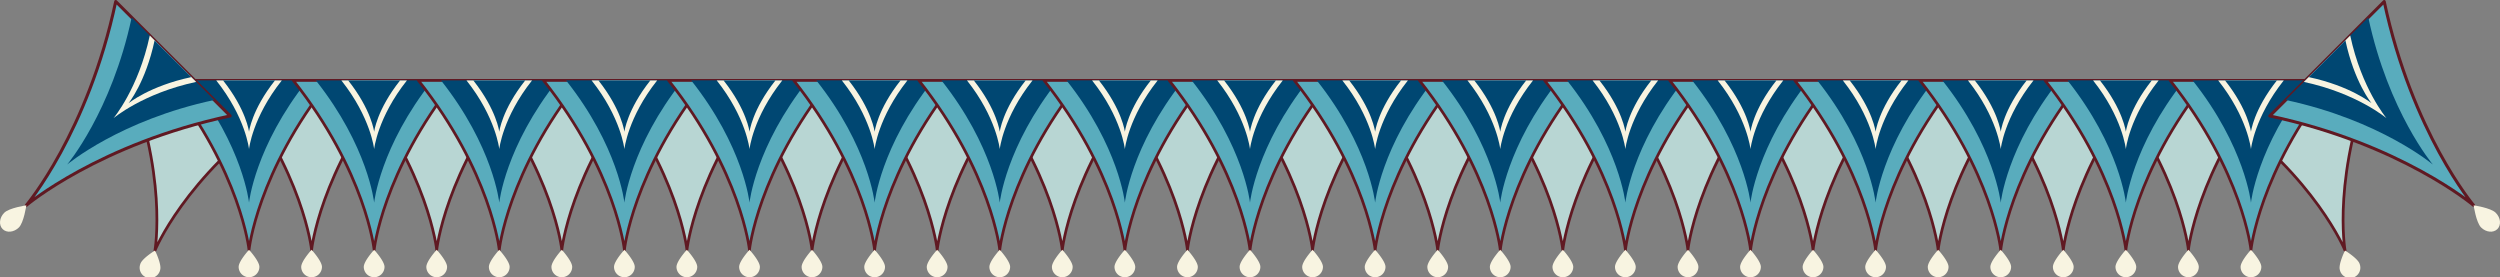 <svg xmlns="http://www.w3.org/2000/svg" viewBox="0 0 1258.55 139.58"><rect x="0" y="0" width="1258.55" height="139.58" fill="#808080" stroke="none"/><defs><style>.cls-1{fill:#b8d6d3;}.cls-1,.cls-3,.cls-5{stroke:#601922;stroke-linecap:round;stroke-linejoin:round;}.cls-1,.cls-3{stroke-width:1.39px;}.cls-2{fill:#f8f4e1;}.cls-3,.cls-5{fill:#59acbd;}.cls-4{fill:#004772;}.cls-5{stroke-width:1.54px;}</style></defs><g id="图层_2" data-name="图层 2"><g id="文件图层"><path class="cls-1" d="M140.69,55.39C92.7,89.66,78,126.11,78,126.11S84.89,87.42,62.42,32.9Z"/><path class="cls-2" d="M80.64,135.8a5.22,5.22,0,1,1-10-2.88c.79-2.77,7.39-6.81,7.39-6.81S81.44,133,80.64,135.8Z"/><path class="cls-1" d="M1117.86,55.39c48,34.27,62.69,70.72,62.69,70.72s-6.9-38.69,15.57-93.21Z"/><path class="cls-2" d="M1177.91,135.8a5.22,5.22,0,1,0,10-2.88c-.8-2.77-7.39-6.81-7.39-6.81S1177.11,133,1177.91,135.8Z"/><path class="cls-1" d="M197.57,40.47c-36.65,46.19-40.71,85.28-40.71,85.28s-4.06-39.09-40.72-85.28Z"/><path class="cls-2" d="M162.08,134.34a5.22,5.22,0,1,1-10.44,0c0-2.89,5.22-8.59,5.22-8.59S162.08,131.45,162.08,134.34Z"/><path class="cls-1" d="M260.56,40.47c-36.65,46.19-40.71,85.28-40.71,85.28s-4.06-39.09-40.72-85.28Z"/><path class="cls-2" d="M225.07,134.34a5.22,5.22,0,0,1-10.44,0c0-2.89,5.22-8.59,5.22-8.59S225.07,131.45,225.07,134.34Z"/><path class="cls-1" d="M323.55,40.47c-36.66,46.19-40.72,85.28-40.72,85.28s-4.06-39.09-40.71-85.28Z"/><path class="cls-2" d="M288.05,134.34a5.22,5.22,0,0,1-10.44,0c0-2.89,5.22-8.59,5.22-8.59S288.05,131.45,288.05,134.34Z"/><path class="cls-1" d="M386.54,40.47c-36.66,46.19-40.72,85.28-40.72,85.28s-4.06-39.09-40.71-85.28Z"/><path class="cls-2" d="M351,134.34a5.22,5.22,0,0,1-10.44,0c0-2.89,5.22-8.59,5.22-8.59S351,131.45,351,134.34Z"/><path class="cls-1" d="M449.53,40.47c-36.66,46.19-40.72,85.28-40.72,85.28s-4.06-39.09-40.71-85.28Z"/><path class="cls-2" d="M414,134.34a5.22,5.22,0,1,1-10.44,0c0-2.89,5.22-8.59,5.22-8.59S414,131.45,414,134.34Z"/><path class="cls-1" d="M512.52,40.47c-36.66,46.19-40.72,85.28-40.72,85.28s-4.06-39.09-40.72-85.28Z"/><path class="cls-2" d="M477,134.34a5.22,5.22,0,1,1-10.44,0c0-2.89,5.22-8.59,5.22-8.59S477,131.45,477,134.34Z"/><path class="cls-1" d="M575.51,40.47c-36.66,46.19-40.72,85.28-40.72,85.28s-4.06-39.09-40.72-85.28Z"/><path class="cls-2" d="M540,134.34a5.22,5.22,0,0,1-10.44,0c0-2.89,5.22-8.59,5.22-8.59S540,131.45,540,134.34Z"/><path class="cls-1" d="M638.5,40.47c-36.66,46.19-40.72,85.28-40.72,85.28s-4.06-39.09-40.72-85.28Z"/><path class="cls-2" d="M603,134.34a5.22,5.22,0,0,1-10.44,0c0-2.89,5.22-8.59,5.22-8.59S603,131.45,603,134.34Z"/><path class="cls-1" d="M701.48,40.47c-36.65,46.19-40.71,85.28-40.71,85.28s-4.06-39.09-40.72-85.28Z"/><path class="cls-2" d="M666,134.34a5.22,5.22,0,0,1-10.44,0c0-2.89,5.22-8.59,5.22-8.59S666,131.45,666,134.34Z"/><path class="cls-1" d="M764.47,40.47c-36.65,46.19-40.71,85.28-40.71,85.28S719.7,86.66,683,40.47Z"/><path class="cls-2" d="M729,134.34a5.22,5.22,0,1,1-10.44,0c0-2.89,5.22-8.59,5.22-8.59S729,131.45,729,134.34Z"/><path class="cls-1" d="M827.46,40.47c-36.65,46.19-40.71,85.28-40.71,85.28S782.69,86.66,746,40.47Z"/><path class="cls-2" d="M792,134.34a5.22,5.22,0,0,1-10.44,0c0-2.89,5.22-8.59,5.22-8.59S792,131.45,792,134.34Z"/><path class="cls-1" d="M890.45,40.47c-36.66,46.19-40.72,85.28-40.72,85.28S845.67,86.66,809,40.47Z"/><path class="cls-2" d="M855,134.34a5.22,5.22,0,0,1-10.44,0c0-2.89,5.22-8.59,5.22-8.59S855,131.45,855,134.34Z"/><path class="cls-1" d="M953.44,40.47c-36.66,46.19-40.72,85.28-40.72,85.28S908.66,86.66,872,40.47Z"/><path class="cls-2" d="M917.94,134.34a5.22,5.22,0,0,1-10.44,0c0-2.89,5.22-8.59,5.22-8.59S917.94,131.45,917.94,134.34Z"/><path class="cls-1" d="M1016.43,40.47c-36.66,46.19-40.72,85.28-40.72,85.28S971.65,86.66,935,40.47Z"/><path class="cls-2" d="M980.93,134.34a5.22,5.22,0,1,1-10.44,0c0-2.89,5.22-8.59,5.22-8.59S980.93,131.45,980.93,134.34Z"/><path class="cls-1" d="M1079.42,40.47c-36.66,46.19-40.72,85.28-40.72,85.28S1034.64,86.66,998,40.47Z"/><path class="cls-2" d="M1043.92,134.34a5.22,5.22,0,1,1-10.44,0c0-2.89,5.22-8.59,5.22-8.59S1043.92,131.45,1043.92,134.34Z"/><path class="cls-1" d="M1142.41,40.47c-36.66,46.19-40.72,85.28-40.72,85.28s-4.06-39.09-40.72-85.28Z"/><path class="cls-2" d="M1106.91,134.34a5.22,5.22,0,0,1-10.44,0c0-2.89,5.22-8.59,5.22-8.59S1106.91,131.45,1106.91,134.34Z"/><path class="cls-3" d="M166.08,40.47c-36.66,46.19-40.72,85.28-40.72,85.28S121.3,86.66,84.65,40.47Z"/><path class="cls-4" d="M154.75,40.47C128.29,73.81,125.36,102,125.36,102S122.43,73.81,96,40.47Z"/><path class="cls-2" d="M141.88,40.47C127,59.2,125.36,75.06,125.36,75.06s-1.64-15.86-16.51-34.59Z"/><path class="cls-4" d="M138.44,40.47c-11.77,14.84-13.08,25.88-13.08,25.88s-1.3-11-13.08-25.88Z"/><path class="cls-2" d="M130.58,134.34a5.22,5.22,0,1,1-10.44,0c0-2.89,5.22-8.59,5.22-8.59S130.58,131.45,130.58,134.34Z"/><path class="cls-3" d="M229.07,40.47c-36.66,46.19-40.72,85.28-40.72,85.28s-4.06-39.09-40.72-85.28Z"/><path class="cls-4" d="M217.74,40.47C191.28,73.81,188.35,102,188.35,102S185.42,73.81,159,40.47Z"/><path class="cls-2" d="M204.87,40.47C190,59.2,188.35,75.06,188.35,75.06S186.7,59.2,171.84,40.47Z"/><path class="cls-4" d="M201.43,40.47c-11.78,14.84-13.08,25.88-13.08,25.88s-1.3-11-13.08-25.88Z"/><path class="cls-2" d="M193.57,134.34a5.22,5.22,0,0,1-10.44,0c0-2.89,5.22-8.59,5.22-8.59S193.57,131.45,193.57,134.34Z"/><path class="cls-3" d="M292.06,40.47c-36.66,46.19-40.72,85.28-40.72,85.28s-4.06-39.09-40.72-85.28Z"/><path class="cls-4" d="M280.73,40.47C254.27,73.81,251.34,102,251.34,102S248.41,73.81,222,40.47Z"/><path class="cls-2" d="M267.85,40.47C253,59.2,251.34,75.06,251.34,75.06s-1.65-15.86-16.51-34.59Z"/><path class="cls-4" d="M264.42,40.47c-11.78,14.84-13.08,25.88-13.08,25.88s-1.3-11-13.08-25.88Z"/><path class="cls-2" d="M256.56,134.34a5.22,5.22,0,0,1-10.44,0c0-2.89,5.22-8.59,5.22-8.59S256.56,131.45,256.56,134.34Z"/><path class="cls-3" d="M355.05,40.47c-36.66,46.19-40.72,85.28-40.72,85.28s-4.06-39.09-40.72-85.28Z"/><path class="cls-4" d="M343.72,40.47C317.26,73.81,314.33,102,314.33,102s-2.93-28.22-29.39-61.56Z"/><path class="cls-2" d="M330.84,40.47C316,59.2,314.33,75.06,314.33,75.06s-1.65-15.86-16.52-34.59Z"/><path class="cls-4" d="M327.41,40.47c-11.78,14.84-13.08,25.88-13.08,25.88s-1.31-11-13.08-25.88Z"/><path class="cls-2" d="M319.55,134.34a5.22,5.22,0,0,1-10.44,0c0-2.89,5.22-8.59,5.22-8.59S319.55,131.45,319.55,134.34Z"/><path class="cls-3" d="M418,40.47c-36.65,46.19-40.71,85.28-40.71,85.28s-4.06-39.09-40.72-85.28Z"/><path class="cls-4" d="M406.71,40.47C380.25,73.81,377.32,102,377.32,102s-2.93-28.22-29.39-61.56Z"/><path class="cls-2" d="M393.83,40.47C379,59.2,377.32,75.06,377.32,75.06S375.67,59.2,360.8,40.47Z"/><path class="cls-4" d="M390.39,40.47c-11.77,14.84-13.07,25.88-13.07,25.88s-1.31-11-13.08-25.88Z"/><path class="cls-2" d="M382.54,134.34a5.22,5.22,0,0,1-10.44,0c0-2.89,5.22-8.59,5.22-8.59S382.54,131.45,382.54,134.34Z"/><path class="cls-3" d="M481,40.47c-36.65,46.19-40.71,85.28-40.71,85.28s-4.06-39.09-40.72-85.28Z"/><path class="cls-4" d="M469.7,40.47C443.24,73.81,440.31,102,440.31,102s-2.93-28.22-29.39-61.56Z"/><path class="cls-2" d="M456.82,40.47C442,59.2,440.31,75.06,440.31,75.06s-1.65-15.86-16.52-34.59Z"/><path class="cls-4" d="M453.38,40.47c-11.77,14.84-13.07,25.88-13.07,25.88s-1.31-11-13.08-25.88Z"/><path class="cls-2" d="M445.53,134.34a5.22,5.22,0,1,1-10.44,0c0-2.89,5.22-8.59,5.22-8.59S445.53,131.45,445.53,134.34Z"/><path class="cls-3" d="M544,40.47c-36.65,46.19-40.71,85.28-40.71,85.28s-4.06-39.09-40.72-85.28Z"/><path class="cls-4" d="M532.68,40.47C506.23,73.81,503.3,102,503.3,102s-2.94-28.22-29.39-61.56Z"/><path class="cls-2" d="M519.81,40.47C504.94,59.2,503.3,75.06,503.3,75.06s-1.65-15.86-16.52-34.59Z"/><path class="cls-4" d="M516.37,40.47C504.6,55.31,503.3,66.35,503.3,66.35s-1.31-11-13.08-25.88Z"/><path class="cls-2" d="M508.52,134.34a5.22,5.22,0,1,1-10.44,0c0-2.89,5.22-8.59,5.22-8.59S508.52,131.45,508.52,134.34Z"/><path class="cls-3" d="M607,40.47c-36.66,46.19-40.72,85.28-40.72,85.28s-4.06-39.09-40.71-85.28Z"/><path class="cls-4" d="M595.67,40.47C569.21,73.81,566.28,102,566.28,102s-2.93-28.22-29.39-61.56Z"/><path class="cls-2" d="M582.8,40.47c-14.87,18.73-16.52,34.59-16.52,34.59s-1.64-15.86-16.51-34.59Z"/><path class="cls-4" d="M579.36,40.47c-11.77,14.84-13.08,25.88-13.08,25.88s-1.3-11-13.07-25.88Z"/><path class="cls-2" d="M571.5,134.34a5.22,5.22,0,0,1-10.44,0c0-2.89,5.22-8.59,5.22-8.59S571.5,131.45,571.5,134.34Z"/><path class="cls-3" d="M670,40.47c-36.66,46.19-40.72,85.28-40.72,85.28s-4.06-39.09-40.71-85.28Z"/><path class="cls-4" d="M658.66,40.47C632.2,73.81,629.27,102,629.27,102s-2.93-28.22-29.39-61.56Z"/><path class="cls-2" d="M645.79,40.47c-14.87,18.73-16.52,34.59-16.52,34.59s-1.64-15.86-16.51-34.59Z"/><path class="cls-4" d="M642.35,40.47c-11.77,14.84-13.08,25.88-13.08,25.88s-1.3-11-13.07-25.88Z"/><path class="cls-2" d="M634.49,134.34a5.22,5.22,0,0,1-10.44,0c0-2.89,5.22-8.59,5.22-8.59S634.49,131.45,634.49,134.34Z"/><path class="cls-3" d="M733,40.47c-36.66,46.19-40.72,85.28-40.72,85.28s-4.06-39.09-40.71-85.28Z"/><path class="cls-4" d="M721.65,40.47C695.19,73.81,692.26,102,692.26,102s-2.93-28.22-29.39-61.56Z"/><path class="cls-2" d="M708.78,40.47c-14.87,18.73-16.52,34.59-16.52,34.59s-1.64-15.86-16.51-34.59Z"/><path class="cls-4" d="M705.34,40.47c-11.77,14.84-13.08,25.88-13.08,25.88s-1.3-11-13.08-25.88Z"/><path class="cls-2" d="M697.48,134.34a5.22,5.22,0,0,1-10.44,0c0-2.89,5.22-8.59,5.22-8.59S697.48,131.45,697.48,134.34Z"/><path class="cls-3" d="M796,40.47c-36.66,46.19-40.72,85.28-40.72,85.28s-4.06-39.09-40.72-85.28Z"/><path class="cls-4" d="M784.64,40.47C758.18,73.81,755.25,102,755.25,102s-2.93-28.22-29.39-61.56Z"/><path class="cls-2" d="M771.77,40.47C756.9,59.2,755.25,75.06,755.25,75.06S753.6,59.2,738.74,40.47Z"/><path class="cls-4" d="M768.33,40.47c-11.77,14.84-13.08,25.88-13.08,25.88s-1.3-11-13.08-25.88Z"/><path class="cls-2" d="M760.47,134.34a5.22,5.22,0,1,1-10.44,0c0-2.89,5.22-8.59,5.22-8.59S760.47,131.45,760.47,134.34Z"/><path class="cls-3" d="M859,40.47c-36.66,46.19-40.72,85.28-40.72,85.28s-4.06-39.09-40.72-85.28Z"/><path class="cls-4" d="M847.63,40.47C821.17,73.81,818.24,102,818.24,102s-2.93-28.22-29.39-61.56Z"/><path class="cls-2" d="M834.75,40.47c-14.86,18.73-16.51,34.59-16.51,34.59s-1.65-15.86-16.51-34.59Z"/><path class="cls-4" d="M831.32,40.47c-11.78,14.84-13.08,25.88-13.08,25.88s-1.3-11-13.08-25.88Z"/><path class="cls-2" d="M823.46,134.34a5.22,5.22,0,0,1-10.44,0c0-2.89,5.22-8.59,5.22-8.59S823.46,131.45,823.46,134.34Z"/><path class="cls-3" d="M922,40.47c-36.66,46.19-40.72,85.28-40.72,85.28s-4.06-39.09-40.72-85.28Z"/><path class="cls-4" d="M910.62,40.47C884.16,73.81,881.23,102,881.23,102s-2.93-28.22-29.39-61.56Z"/><path class="cls-2" d="M897.74,40.47c-14.86,18.73-16.51,34.59-16.51,34.59s-1.65-15.86-16.52-34.59Z"/><path class="cls-4" d="M894.31,40.47c-11.78,14.84-13.08,25.88-13.08,25.88s-1.31-11-13.08-25.88Z"/><path class="cls-2" d="M886.45,134.34a5.22,5.22,0,1,1-10.44,0c0-2.89,5.22-8.59,5.22-8.59S886.45,131.45,886.45,134.34Z"/><path class="cls-3" d="M984.93,40.47c-36.65,46.19-40.71,85.28-40.71,85.28s-4.06-39.09-40.72-85.28Z"/><path class="cls-4" d="M973.61,40.47C947.15,73.81,944.22,102,944.22,102s-2.93-28.22-29.39-61.56Z"/><path class="cls-2" d="M960.73,40.47c-14.87,18.73-16.51,34.59-16.51,34.59S942.57,59.2,927.7,40.47Z"/><path class="cls-4" d="M957.3,40.47c-11.78,14.84-13.08,25.88-13.08,25.88s-1.31-11-13.08-25.88Z"/><path class="cls-2" d="M949.44,134.34a5.22,5.22,0,0,1-10.44,0c0-2.89,5.22-8.59,5.22-8.59S949.44,131.45,949.44,134.34Z"/><path class="cls-3" d="M1047.92,40.47c-36.65,46.19-40.71,85.28-40.71,85.28s-4.06-39.09-40.72-85.28Z"/><path class="cls-4" d="M1036.6,40.47c-26.46,33.34-29.39,61.56-29.39,61.56s-2.93-28.22-29.39-61.56Z"/><path class="cls-2" d="M1023.72,40.47c-14.87,18.73-16.51,34.59-16.51,34.59s-1.65-15.86-16.52-34.59Z"/><path class="cls-4" d="M1020.28,40.47c-11.77,14.84-13.07,25.88-13.07,25.88s-1.31-11-13.08-25.88Z"/><path class="cls-2" d="M1012.43,134.34a5.22,5.22,0,1,1-10.44,0c0-2.89,5.22-8.59,5.22-8.59S1012.43,131.45,1012.43,134.34Z"/><path class="cls-3" d="M1110.91,40.47c-36.65,46.19-40.71,85.28-40.71,85.28s-4.06-39.09-40.72-85.28Z"/><path class="cls-4" d="M1099.59,40.47C1073.13,73.81,1070.2,102,1070.2,102s-2.94-28.22-29.39-61.56Z"/><path class="cls-2" d="M1086.71,40.47c-14.87,18.73-16.51,34.59-16.51,34.59s-1.65-15.86-16.52-34.59Z"/><path class="cls-4" d="M1083.27,40.47c-11.77,14.84-13.07,25.88-13.07,25.88s-1.31-11-13.08-25.88Z"/><path class="cls-2" d="M1075.42,134.34a5.22,5.22,0,1,1-10.44,0c0-2.89,5.22-8.59,5.22-8.59S1075.42,131.45,1075.42,134.34Z"/><path class="cls-3" d="M1173.9,40.47c-36.66,46.19-40.72,85.28-40.72,85.28s-4.06-39.09-40.71-85.28Z"/><path class="cls-4" d="M1162.57,40.47c-26.46,33.34-29.39,61.56-29.39,61.56s-2.93-28.22-29.39-61.56Z"/><path class="cls-2" d="M1149.7,40.47c-14.87,18.73-16.52,34.59-16.52,34.59s-1.64-15.86-16.51-34.59Z"/><path class="cls-4" d="M1146.26,40.47c-11.77,14.84-13.08,25.88-13.08,25.88s-1.3-11-13.07-25.88Z"/><path class="cls-2" d="M1138.4,134.34a5.22,5.22,0,1,1-10.44,0c0-2.89,5.22-8.59,5.22-8.59S1138.4,131.45,1138.4,134.34Z"/><path class="cls-5" d="M115.87,58.35c-65.9,14.06-102.61,45-102.61,45s31-36.7,45-102.6Z"/><path class="cls-4" d="M107.86,50.34C60.29,60.49,33.8,82.84,33.8,82.84S56.15,56.34,66.29,8.78Z"/><path class="cls-2" d="M98.75,41.24C72,46.94,57.14,59.5,57.14,59.5S69.7,44.61,75.4,17.88Z"/><path class="cls-4" d="M96.32,38.81C75.16,43.32,64.68,52,64.68,52s8.63-10.48,13.15-31.65Z"/><path class="cls-2" d="M9.53,114.49c-2.5,2.5-6.18,2.87-8.21.83s-1.67-5.72.82-8.21,11.12-3.74,11.12-3.74S12,112,9.53,114.49Z"/><path class="cls-5" d="M1200.26.77c14.06,65.9,45,102.6,45,102.6s-36.7-31-102.6-45Z"/><path class="cls-4" d="M1192.25,8.78c10.15,47.56,32.5,74.06,32.5,74.06s-26.49-22.35-74.06-32.5Z"/><path class="cls-2" d="M1183.15,17.88c5.7,26.73,18.26,41.62,18.26,41.62s-14.89-12.56-41.62-18.26Z"/><path class="cls-4" d="M1180.72,20.31c4.51,21.17,13.15,31.65,13.15,31.65s-10.48-8.64-31.64-13.15Z"/><path class="cls-2" d="M1256.4,107.11c2.5,2.49,2.87,6.17.83,8.21s-5.71,1.67-8.21-.83-3.74-11.12-3.74-11.12S1253.91,104.61,1256.4,107.11Z"/></g></g></svg>